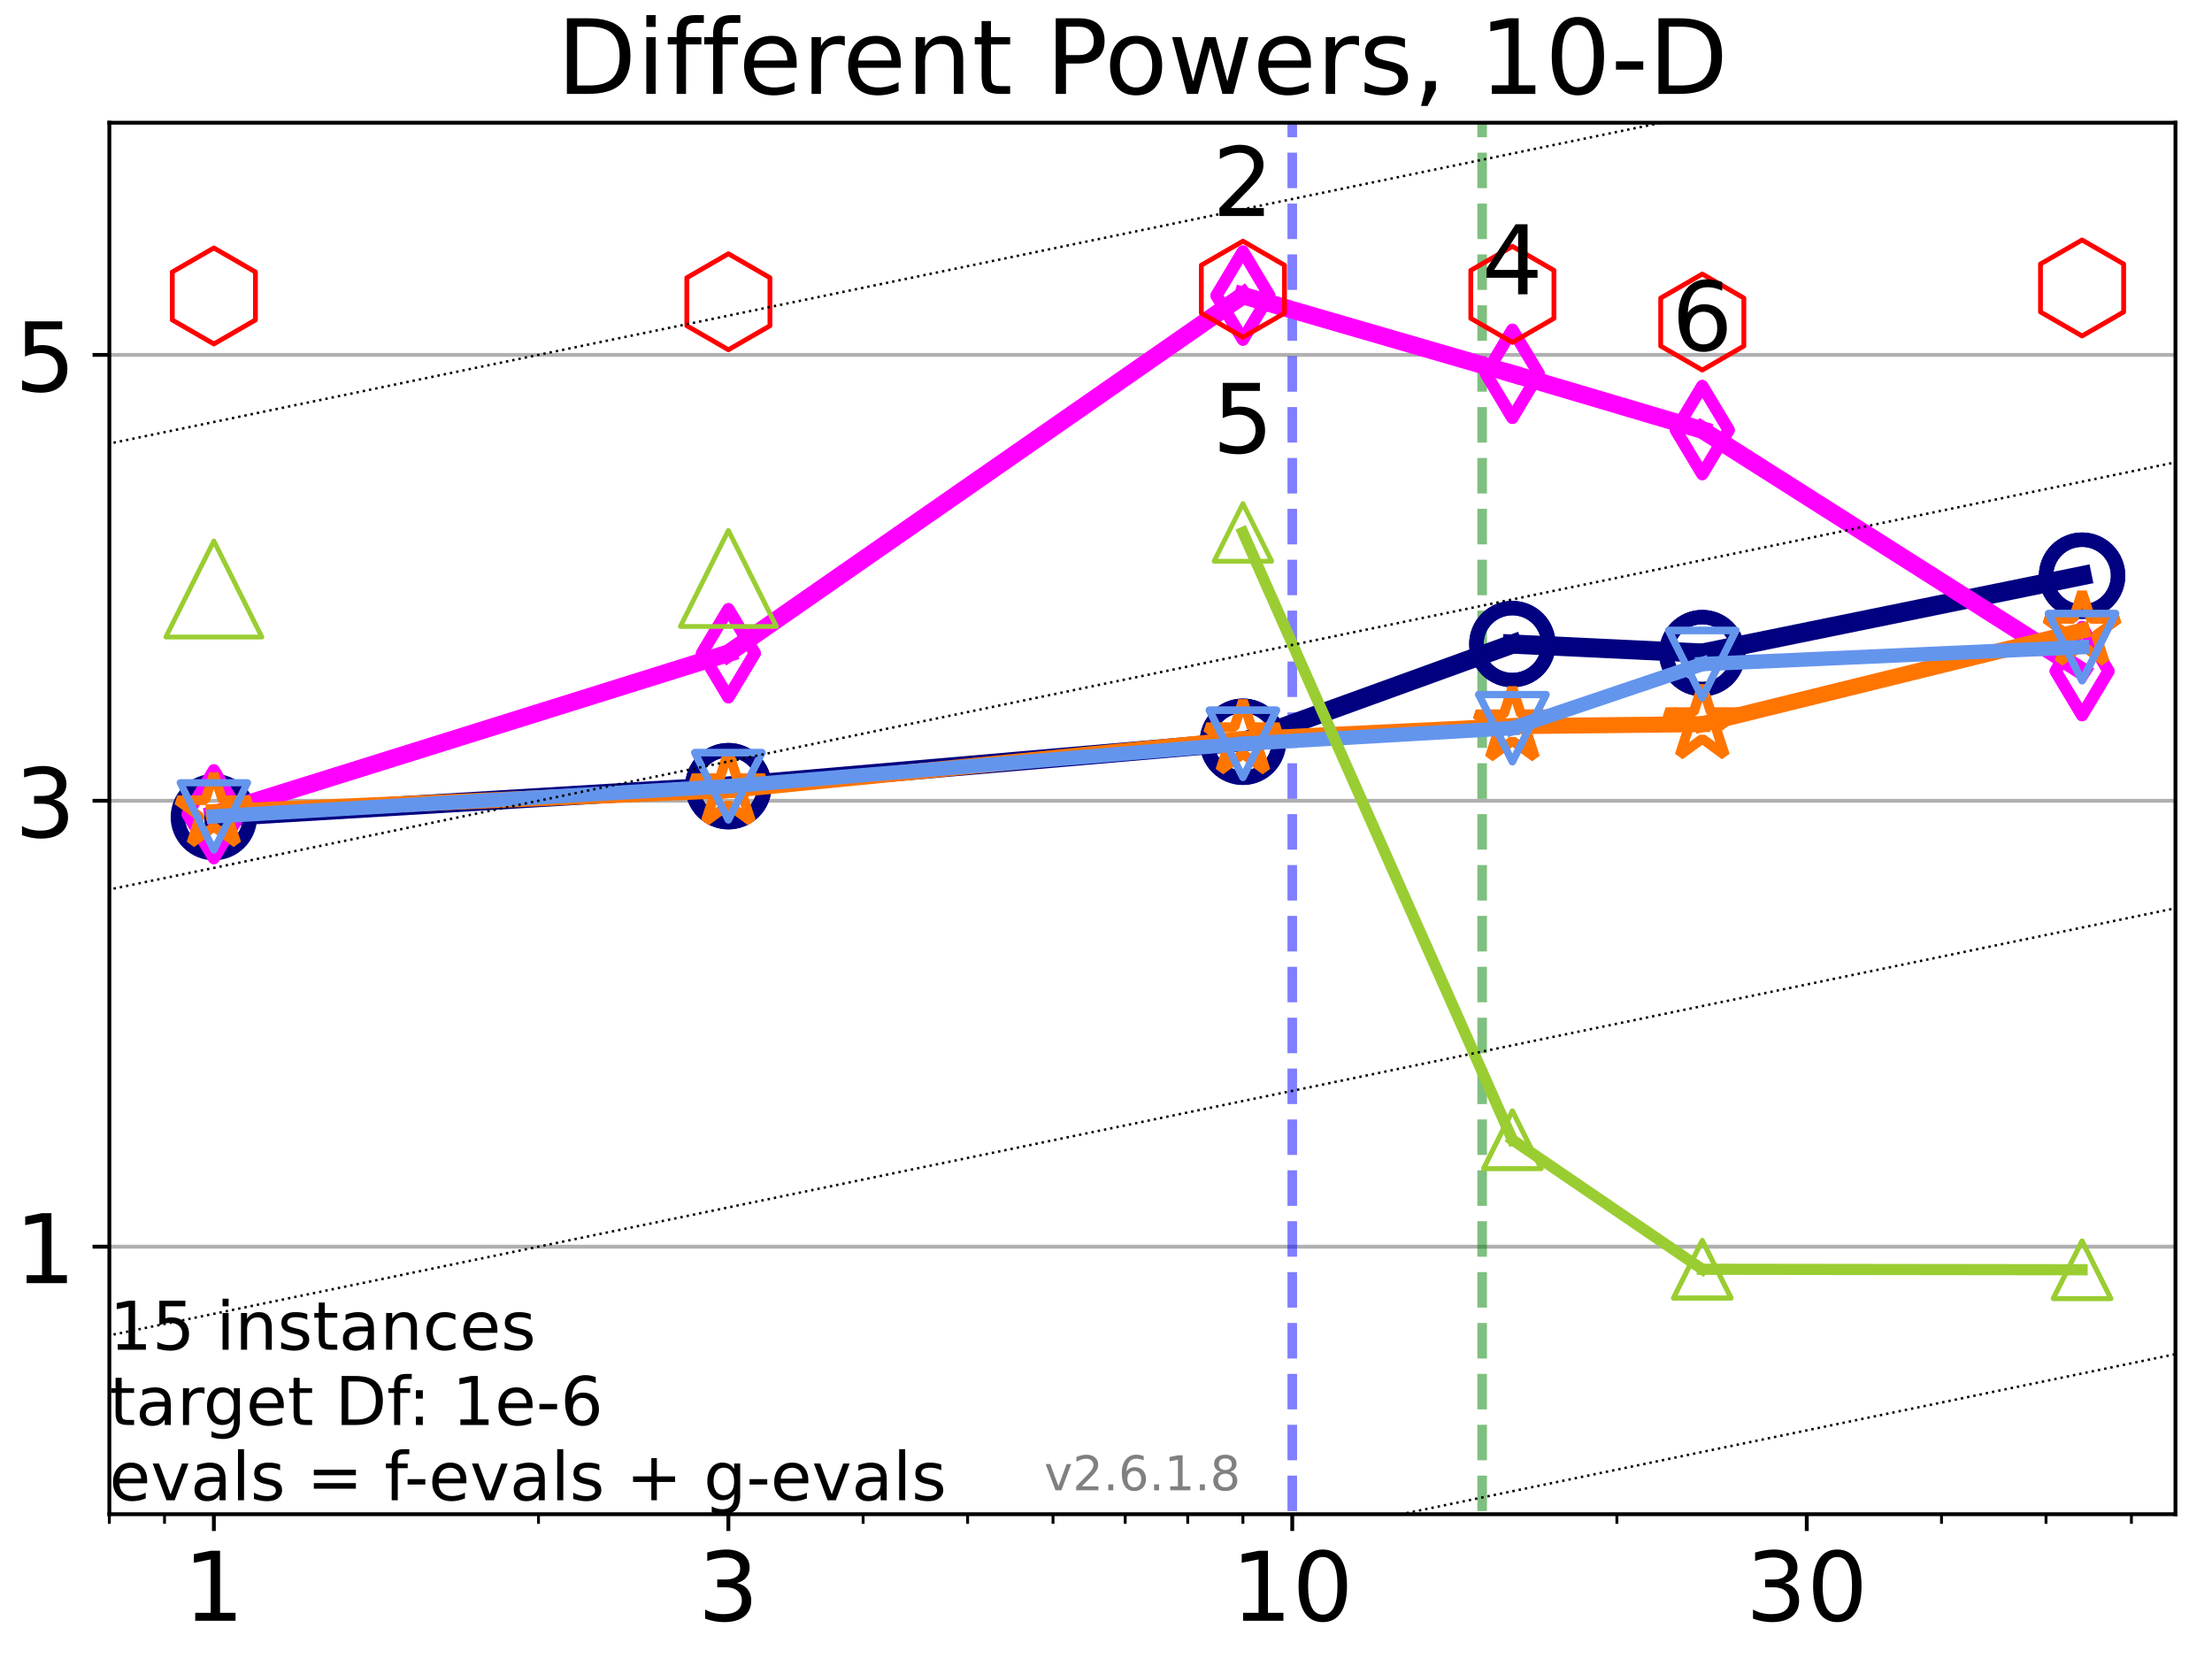 <?xml version="1.0" encoding="utf-8" standalone="no"?>
<!DOCTYPE svg PUBLIC "-//W3C//DTD SVG 1.1//EN"
  "http://www.w3.org/Graphics/SVG/1.1/DTD/svg11.dtd">
<!-- Created with matplotlib (https://matplotlib.org/) -->
<svg height="345.6pt" version="1.1" viewBox="0 0 460.8 345.6" width="460.8pt" xmlns="http://www.w3.org/2000/svg" xmlns:xlink="http://www.w3.org/1999/xlink">
 <defs>
  <style type="text/css">*{stroke-linecap:butt;stroke-linejoin:round;}</style>
 </defs>
 <g id="figure_1">
  <g id="patch_1">
   <path d="M 0 345.6 
L 460.8 345.6 
L 460.8 0 
L 0 0 
z
" style="fill:#ffffff;"/>
  </g>
  <g id="axes_1">
   <g id="patch_2">
    <path d="M 22.78 315.44 
L 453.192 315.44 
L 453.192 25.56 
L 22.78 25.56 
z
" style="fill:#ffffff;"/>
   </g>
   <g id="matplotlib.axis_1">
    <g id="xtick_1">
     <g id="line2d_1">
      <defs>
       <path d="M 0 0 
L 0 3.5 
" id="m1a4ec78a67" style="stroke:#000000;stroke-width:0.8;"/>
      </defs>
      <g>
       <use style="stroke:#000000;stroke-width:0.8;" x="44.551" xlink:href="#m1a4ec78a67" y="315.44"/>
      </g>
     </g>
     <g id="text_1">
      <!-- 1 -->
      <g transform="translate(38.188 337.637)scale(0.2 -0.2)">
       <defs>
        <path d="M 12.406 8.297 
L 28.516 8.297 
L 28.516 63.922 
L 10.984 60.406 
L 10.984 69.391 
L 28.422 72.906 
L 38.281 72.906 
L 38.281 8.297 
L 54.391 8.297 
L 54.391 0 
L 12.406 0 
z
" id="DejaVuSans-49"/>
       </defs>
       <use xlink:href="#DejaVuSans-49"/>
      </g>
     </g>
    </g>
    <g id="xtick_2">
     <g id="line2d_2">
      <g>
       <use style="stroke:#000000;stroke-width:0.8;" x="151.736" xlink:href="#m1a4ec78a67" y="315.44"/>
      </g>
     </g>
     <g id="text_2">
      <!-- 3 -->
      <g transform="translate(145.374 337.637)scale(0.2 -0.2)">
       <defs>
        <path d="M 40.578 39.312 
Q 47.656 37.797 51.625 33 
Q 55.609 28.219 55.609 21.188 
Q 55.609 10.406 48.188 4.484 
Q 40.766 -1.422 27.094 -1.422 
Q 22.516 -1.422 17.656 -0.516 
Q 12.797 0.391 7.625 2.203 
L 7.625 11.719 
Q 11.719 9.328 16.594 8.109 
Q 21.484 6.891 26.812 6.891 
Q 36.078 6.891 40.938 10.547 
Q 45.797 14.203 45.797 21.188 
Q 45.797 27.641 41.281 31.266 
Q 36.766 34.906 28.719 34.906 
L 20.219 34.906 
L 20.219 43.016 
L 29.109 43.016 
Q 36.375 43.016 40.234 45.922 
Q 44.094 48.828 44.094 54.297 
Q 44.094 59.906 40.109 62.906 
Q 36.141 65.922 28.719 65.922 
Q 24.656 65.922 20.016 65.031 
Q 15.375 64.156 9.812 62.312 
L 9.812 71.094 
Q 15.438 72.656 20.344 73.438 
Q 25.25 74.219 29.594 74.219 
Q 40.828 74.219 47.359 69.109 
Q 53.906 64.016 53.906 55.328 
Q 53.906 49.266 50.438 45.094 
Q 46.969 40.922 40.578 39.312 
z
" id="DejaVuSans-51"/>
       </defs>
       <use xlink:href="#DejaVuSans-51"/>
      </g>
     </g>
    </g>
    <g id="xtick_3">
     <g id="line2d_3">
      <g>
       <use style="stroke:#000000;stroke-width:0.8;" x="269.201" xlink:href="#m1a4ec78a67" y="315.44"/>
      </g>
     </g>
     <g id="text_3">
      <!-- 10 -->
      <g transform="translate(256.476 337.637)scale(0.2 -0.2)">
       <defs>
        <path d="M 31.781 66.406 
Q 24.172 66.406 20.328 58.906 
Q 16.5 51.422 16.5 36.375 
Q 16.5 21.391 20.328 13.891 
Q 24.172 6.391 31.781 6.391 
Q 39.453 6.391 43.281 13.891 
Q 47.125 21.391 47.125 36.375 
Q 47.125 51.422 43.281 58.906 
Q 39.453 66.406 31.781 66.406 
z
M 31.781 74.219 
Q 44.047 74.219 50.516 64.516 
Q 56.984 54.828 56.984 36.375 
Q 56.984 17.969 50.516 8.266 
Q 44.047 -1.422 31.781 -1.422 
Q 19.531 -1.422 13.062 8.266 
Q 6.594 17.969 6.594 36.375 
Q 6.594 54.828 13.062 64.516 
Q 19.531 74.219 31.781 74.219 
z
" id="DejaVuSans-48"/>
       </defs>
       <use xlink:href="#DejaVuSans-49"/>
       <use x="63.623" xlink:href="#DejaVuSans-48"/>
      </g>
     </g>
    </g>
    <g id="xtick_4">
     <g id="line2d_4">
      <g>
       <use style="stroke:#000000;stroke-width:0.8;" x="376.386" xlink:href="#m1a4ec78a67" y="315.44"/>
      </g>
     </g>
     <g id="text_4">
      <!-- 30 -->
      <g transform="translate(363.661 337.637)scale(0.2 -0.2)">
       <use xlink:href="#DejaVuSans-51"/>
       <use x="63.623" xlink:href="#DejaVuSans-48"/>
      </g>
     </g>
    </g>
    <g id="xtick_5">
     <g id="line2d_5">
      <defs>
       <path d="M 0 0 
L 0 2 
" id="m040df767f9" style="stroke:#000000;stroke-width:0.6;"/>
      </defs>
      <g>
       <use style="stroke:#000000;stroke-width:0.6;" x="22.78" xlink:href="#m040df767f9" y="315.44"/>
      </g>
     </g>
    </g>
    <g id="xtick_6">
     <g id="line2d_6">
      <g>
       <use style="stroke:#000000;stroke-width:0.6;" x="34.271" xlink:href="#m040df767f9" y="315.44"/>
      </g>
     </g>
    </g>
    <g id="xtick_7">
     <g id="line2d_7">
      <g>
       <use style="stroke:#000000;stroke-width:0.6;" x="112.177" xlink:href="#m040df767f9" y="315.44"/>
      </g>
     </g>
    </g>
    <g id="xtick_8">
     <g id="line2d_8">
      <g>
       <use style="stroke:#000000;stroke-width:0.6;" x="179.804" xlink:href="#m040df767f9" y="315.44"/>
      </g>
     </g>
    </g>
    <g id="xtick_9">
     <g id="line2d_9">
      <g>
       <use style="stroke:#000000;stroke-width:0.6;" x="201.574" xlink:href="#m040df767f9" y="315.44"/>
      </g>
     </g>
    </g>
    <g id="xtick_10">
     <g id="line2d_10">
      <g>
       <use style="stroke:#000000;stroke-width:0.6;" x="219.362" xlink:href="#m040df767f9" y="315.44"/>
      </g>
     </g>
    </g>
    <g id="xtick_11">
     <g id="line2d_11">
      <g>
       <use style="stroke:#000000;stroke-width:0.6;" x="234.402" xlink:href="#m040df767f9" y="315.44"/>
      </g>
     </g>
    </g>
    <g id="xtick_12">
     <g id="line2d_12">
      <g>
       <use style="stroke:#000000;stroke-width:0.6;" x="247.43" xlink:href="#m040df767f9" y="315.44"/>
      </g>
     </g>
    </g>
    <g id="xtick_13">
     <g id="line2d_13">
      <g>
       <use style="stroke:#000000;stroke-width:0.6;" x="258.921" xlink:href="#m040df767f9" y="315.44"/>
      </g>
     </g>
    </g>
    <g id="xtick_14">
     <g id="line2d_14">
      <g>
       <use style="stroke:#000000;stroke-width:0.6;" x="336.827" xlink:href="#m040df767f9" y="315.44"/>
      </g>
     </g>
    </g>
    <g id="xtick_15">
     <g id="line2d_15">
      <g>
       <use style="stroke:#000000;stroke-width:0.6;" x="404.453" xlink:href="#m040df767f9" y="315.44"/>
      </g>
     </g>
    </g>
    <g id="xtick_16">
     <g id="line2d_16">
      <g>
       <use style="stroke:#000000;stroke-width:0.6;" x="426.224" xlink:href="#m040df767f9" y="315.44"/>
      </g>
     </g>
    </g>
    <g id="xtick_17">
     <g id="line2d_17">
      <g>
       <use style="stroke:#000000;stroke-width:0.6;" x="444.012" xlink:href="#m040df767f9" y="315.44"/>
      </g>
     </g>
    </g>
   </g>
   <g id="matplotlib.axis_2">
    <g id="ytick_1">
     <g id="line2d_18">
      <path clip-path="url(#p649b4c3122)" d="M 22.78 259.706 
L 453.192 259.706 
" style="fill:none;stroke:#b0b0b0;stroke-linecap:square;stroke-width:0.8;"/>
     </g>
     <g id="line2d_19">
      <defs>
       <path d="M 0 0 
L -3.5 0 
" id="m307587afe2" style="stroke:#000000;stroke-width:0.8;"/>
      </defs>
      <g>
       <use style="stroke:#000000;stroke-width:0.8;" x="22.78" xlink:href="#m307587afe2" y="259.706"/>
      </g>
     </g>
     <g id="text_5">
      <!-- 1 -->
      <g transform="translate(3.055 267.305)scale(0.2 -0.2)">
       <use xlink:href="#DejaVuSans-49"/>
      </g>
     </g>
    </g>
    <g id="ytick_2">
     <g id="line2d_20">
      <path clip-path="url(#p649b4c3122)" d="M 22.78 166.817 
L 453.192 166.817 
" style="fill:none;stroke:#b0b0b0;stroke-linecap:square;stroke-width:0.8;"/>
     </g>
     <g id="line2d_21">
      <g>
       <use style="stroke:#000000;stroke-width:0.8;" x="22.78" xlink:href="#m307587afe2" y="166.817"/>
      </g>
     </g>
     <g id="text_6">
      <!-- 3 -->
      <g transform="translate(3.055 174.415)scale(0.2 -0.2)">
       <use xlink:href="#DejaVuSans-51"/>
      </g>
     </g>
    </g>
    <g id="ytick_3">
     <g id="line2d_22">
      <path clip-path="url(#p649b4c3122)" d="M 22.78 73.927 
L 453.192 73.927 
" style="fill:none;stroke:#b0b0b0;stroke-linecap:square;stroke-width:0.8;"/>
     </g>
     <g id="line2d_23">
      <g>
       <use style="stroke:#000000;stroke-width:0.8;" x="22.78" xlink:href="#m307587afe2" y="73.927"/>
      </g>
     </g>
     <g id="text_7">
      <!-- 5 -->
      <g transform="translate(3.055 81.526)scale(0.2 -0.2)">
       <defs>
        <path d="M 10.797 72.906 
L 49.516 72.906 
L 49.516 64.594 
L 19.828 64.594 
L 19.828 46.734 
Q 21.969 47.469 24.109 47.828 
Q 26.266 48.188 28.422 48.188 
Q 40.625 48.188 47.75 41.5 
Q 54.891 34.812 54.891 23.391 
Q 54.891 11.625 47.562 5.094 
Q 40.234 -1.422 26.906 -1.422 
Q 22.312 -1.422 17.547 -0.641 
Q 12.797 0.141 7.719 1.703 
L 7.719 11.625 
Q 12.109 9.234 16.797 8.062 
Q 21.484 6.891 26.703 6.891 
Q 35.156 6.891 40.078 11.328 
Q 45.016 15.766 45.016 23.391 
Q 45.016 31 40.078 35.438 
Q 35.156 39.891 26.703 39.891 
Q 22.75 39.891 18.812 39.016 
Q 14.891 38.141 10.797 36.281 
z
" id="DejaVuSans-53"/>
       </defs>
       <use xlink:href="#DejaVuSans-53"/>
      </g>
     </g>
    </g>
   </g>
   <g id="LineCollection_1">
    <path clip-path="url(#p649b4c3122)" d="M 269.201 346.6 
L 269.201 25.56 
" style="fill:none;stroke:#0000ff;stroke-dasharray:7.4,3.2;stroke-dashoffset:0;stroke-opacity:0.5;stroke-width:2;"/>
   </g>
   <g id="LineCollection_2">
    <path clip-path="url(#p649b4c3122)" d="M 308.76 346.6 
L 308.76 25.56 
" style="fill:none;stroke:#008000;stroke-dasharray:7.4,3.2;stroke-dashoffset:0;stroke-opacity:0.5;stroke-width:2;"/>
   </g>
   <g id="line2d_24">
    <path clip-path="url(#p649b4c3122)" d="M 44.551 170.216 
L 151.736 163.774 
" style="fill:none;stroke:#000080;stroke-linecap:square;stroke-width:4;"/>
    <defs>
     <path d="M 0 7.5 
C 1.989 7.5 3.897 6.71 5.303 5.303 
C 6.71 3.897 7.5 1.989 7.5 0 
C 7.5 -1.989 6.71 -3.897 5.303 -5.303 
C 3.897 -6.71 1.989 -7.5 0 -7.5 
C -1.989 -7.5 -3.897 -6.71 -5.303 -5.303 
C -6.71 -3.897 -7.5 -1.989 -7.5 0 
C -7.5 1.989 -6.71 3.897 -5.303 5.303 
C -3.897 6.71 -1.989 7.5 0 7.5 
z
" id="me4011347bb" style="stroke:#000080;stroke-width:3;"/>
    </defs>
    <g clip-path="url(#p649b4c3122)">
     <use style="fill-opacity:0;stroke:#000080;stroke-width:3;" x="44.551" xlink:href="#me4011347bb" y="170.216"/>
     <use style="fill-opacity:0;stroke:#000080;stroke-width:3;" x="151.736" xlink:href="#me4011347bb" y="163.774"/>
    </g>
   </g>
   <g id="line2d_25">
    <path clip-path="url(#p649b4c3122)" d="M 151.736 163.774 
L 258.921 154.518 
" style="fill:none;stroke:#000080;stroke-linecap:square;stroke-width:4;"/>
    <g clip-path="url(#p649b4c3122)">
     <use style="fill-opacity:0;stroke:#000080;stroke-width:3;" x="151.736" xlink:href="#me4011347bb" y="163.774"/>
     <use style="fill-opacity:0;stroke:#000080;stroke-width:3;" x="258.921" xlink:href="#me4011347bb" y="154.518"/>
    </g>
   </g>
   <g id="line2d_26">
    <path clip-path="url(#p649b4c3122)" d="M 258.921 154.518 
L 315.056 134.175 
" style="fill:none;stroke:#000080;stroke-linecap:square;stroke-width:4;"/>
    <g clip-path="url(#p649b4c3122)">
     <use style="fill-opacity:0;stroke:#000080;stroke-width:3;" x="258.921" xlink:href="#me4011347bb" y="154.518"/>
     <use style="fill-opacity:0;stroke:#000080;stroke-width:3;" x="315.056" xlink:href="#me4011347bb" y="134.175"/>
    </g>
   </g>
   <g id="line2d_27">
    <path clip-path="url(#p649b4c3122)" d="M 315.056 134.175 
L 354.615 136.056 
" style="fill:none;stroke:#000080;stroke-linecap:square;stroke-width:4;"/>
    <g clip-path="url(#p649b4c3122)">
     <use style="fill-opacity:0;stroke:#000080;stroke-width:3;" x="315.056" xlink:href="#me4011347bb" y="134.175"/>
     <use style="fill-opacity:0;stroke:#000080;stroke-width:3;" x="354.615" xlink:href="#me4011347bb" y="136.056"/>
    </g>
   </g>
   <g id="line2d_28">
    <path clip-path="url(#p649b4c3122)" d="M 354.615 136.056 
L 433.733 119.927 
" style="fill:none;stroke:#000080;stroke-linecap:square;stroke-width:4;"/>
    <g clip-path="url(#p649b4c3122)">
     <use style="fill-opacity:0;stroke:#000080;stroke-width:3;" x="354.615" xlink:href="#me4011347bb" y="136.056"/>
     <use style="fill-opacity:0;stroke:#000080;stroke-width:3;" x="433.733" xlink:href="#me4011347bb" y="119.927"/>
    </g>
   </g>
   <g id="line2d_29">
    <path clip-path="url(#p649b4c3122)" d="M 433.733 119.927 
" style="fill:none;stroke:#000080;stroke-linecap:square;stroke-width:4;"/>
    <g clip-path="url(#p649b4c3122)">
     <use style="fill-opacity:0;stroke:#000080;stroke-width:3;" x="433.733" xlink:href="#me4011347bb" y="119.927"/>
    </g>
   </g>
   <g id="line2d_30"/>
   <g id="line2d_31">
    <path clip-path="url(#p649b4c3122)" d="M 44.551 169.619 
L 151.736 136.08 
" style="fill:none;stroke:#ff00ff;stroke-linecap:square;stroke-width:3.667;"/>
    <defs>
     <path d="M -0 9.192 
L 5.515 0 
L 0 -9.192 
L -5.515 -0 
z
" id="m9685be5106" style="stroke:#ff00ff;stroke-linejoin:miter;stroke-width:2.5;"/>
    </defs>
    <g clip-path="url(#p649b4c3122)">
     <use style="fill-opacity:0;stroke:#ff00ff;stroke-linejoin:miter;stroke-width:2.5;" x="44.551" xlink:href="#m9685be5106" y="169.619"/>
     <use style="fill-opacity:0;stroke:#ff00ff;stroke-linejoin:miter;stroke-width:2.5;" x="151.736" xlink:href="#m9685be5106" y="136.08"/>
    </g>
   </g>
   <g id="line2d_32">
    <path clip-path="url(#p649b4c3122)" d="M 151.736 136.08 
L 258.921 61.572 
" style="fill:none;stroke:#ff00ff;stroke-linecap:square;stroke-width:3.667;"/>
    <g clip-path="url(#p649b4c3122)">
     <use style="fill-opacity:0;stroke:#ff00ff;stroke-linejoin:miter;stroke-width:2.5;" x="151.736" xlink:href="#m9685be5106" y="136.08"/>
     <use style="fill-opacity:0;stroke:#ff00ff;stroke-linejoin:miter;stroke-width:2.5;" x="258.921" xlink:href="#m9685be5106" y="61.572"/>
    </g>
   </g>
   <g id="line2d_33">
    <path clip-path="url(#p649b4c3122)" d="M 258.921 61.572 
L 315.056 77.87 
" style="fill:none;stroke:#ff00ff;stroke-linecap:square;stroke-width:3.667;"/>
    <g clip-path="url(#p649b4c3122)">
     <use style="fill-opacity:0;stroke:#ff00ff;stroke-linejoin:miter;stroke-width:2.5;" x="258.921" xlink:href="#m9685be5106" y="61.572"/>
     <use style="fill-opacity:0;stroke:#ff00ff;stroke-linejoin:miter;stroke-width:2.5;" x="315.056" xlink:href="#m9685be5106" y="77.87"/>
    </g>
   </g>
   <g id="line2d_34">
    <path clip-path="url(#p649b4c3122)" d="M 315.056 77.87 
L 354.615 89.588 
" style="fill:none;stroke:#ff00ff;stroke-linecap:square;stroke-width:3.667;"/>
    <g clip-path="url(#p649b4c3122)">
     <use style="fill-opacity:0;stroke:#ff00ff;stroke-linejoin:miter;stroke-width:2.5;" x="315.056" xlink:href="#m9685be5106" y="77.87"/>
     <use style="fill-opacity:0;stroke:#ff00ff;stroke-linejoin:miter;stroke-width:2.5;" x="354.615" xlink:href="#m9685be5106" y="89.588"/>
    </g>
   </g>
   <g id="line2d_35">
    <path clip-path="url(#p649b4c3122)" d="M 354.615 89.588 
L 433.733 139.809 
" style="fill:none;stroke:#ff00ff;stroke-linecap:square;stroke-width:3.667;"/>
    <g clip-path="url(#p649b4c3122)">
     <use style="fill-opacity:0;stroke:#ff00ff;stroke-linejoin:miter;stroke-width:2.5;" x="354.615" xlink:href="#m9685be5106" y="89.588"/>
     <use style="fill-opacity:0;stroke:#ff00ff;stroke-linejoin:miter;stroke-width:2.5;" x="433.733" xlink:href="#m9685be5106" y="139.809"/>
    </g>
   </g>
   <g id="line2d_36">
    <path clip-path="url(#p649b4c3122)" d="M 433.733 139.809 
" style="fill:none;stroke:#ff00ff;stroke-linecap:square;stroke-width:3.667;"/>
    <g clip-path="url(#p649b4c3122)">
     <use style="fill-opacity:0;stroke:#ff00ff;stroke-linejoin:miter;stroke-width:2.5;" x="433.733" xlink:href="#m9685be5106" y="139.809"/>
    </g>
   </g>
   <g id="line2d_37"/>
   <g id="line2d_38">
    <path clip-path="url(#p649b4c3122)" d="M 44.551 169.176 
L 151.736 164.598 
" style="fill:none;stroke:#ff7500;stroke-linecap:square;stroke-width:3.333;"/>
    <defs>
     <path d="M 0 -8 
L -1.796 -2.472 
L -7.608 -2.472 
L -2.906 0.944 
L -4.702 6.472 
L -0 3.056 
L 4.702 6.472 
L 2.906 0.944 
L 7.608 -2.472 
L 1.796 -2.472 
z
" id="m34c6fb8951" style="stroke:#ff7500;stroke-linejoin:bevel;stroke-width:2;"/>
    </defs>
    <g clip-path="url(#p649b4c3122)">
     <use style="fill-opacity:0;stroke:#ff7500;stroke-linejoin:bevel;stroke-width:2;" x="44.551" xlink:href="#m34c6fb8951" y="169.176"/>
     <use style="fill-opacity:0;stroke:#ff7500;stroke-linejoin:bevel;stroke-width:2;" x="151.736" xlink:href="#m34c6fb8951" y="164.598"/>
    </g>
   </g>
   <g id="line2d_39">
    <path clip-path="url(#p649b4c3122)" d="M 151.736 164.598 
L 258.921 153.99 
" style="fill:none;stroke:#ff7500;stroke-linecap:square;stroke-width:3.333;"/>
    <g clip-path="url(#p649b4c3122)">
     <use style="fill-opacity:0;stroke:#ff7500;stroke-linejoin:bevel;stroke-width:2;" x="151.736" xlink:href="#m34c6fb8951" y="164.598"/>
     <use style="fill-opacity:0;stroke:#ff7500;stroke-linejoin:bevel;stroke-width:2;" x="258.921" xlink:href="#m34c6fb8951" y="153.99"/>
    </g>
   </g>
   <g id="line2d_40">
    <path clip-path="url(#p649b4c3122)" d="M 258.921 153.99 
L 315.056 151.277 
" style="fill:none;stroke:#ff7500;stroke-linecap:square;stroke-width:3.333;"/>
    <g clip-path="url(#p649b4c3122)">
     <use style="fill-opacity:0;stroke:#ff7500;stroke-linejoin:bevel;stroke-width:2;" x="258.921" xlink:href="#m34c6fb8951" y="153.99"/>
     <use style="fill-opacity:0;stroke:#ff7500;stroke-linejoin:bevel;stroke-width:2;" x="315.056" xlink:href="#m34c6fb8951" y="151.277"/>
    </g>
   </g>
   <g id="line2d_41">
    <path clip-path="url(#p649b4c3122)" d="M 315.056 151.277 
L 354.615 150.853 
" style="fill:none;stroke:#ff7500;stroke-linecap:square;stroke-width:3.333;"/>
    <g clip-path="url(#p649b4c3122)">
     <use style="fill-opacity:0;stroke:#ff7500;stroke-linejoin:bevel;stroke-width:2;" x="315.056" xlink:href="#m34c6fb8951" y="151.277"/>
     <use style="fill-opacity:0;stroke:#ff7500;stroke-linejoin:bevel;stroke-width:2;" x="354.615" xlink:href="#m34c6fb8951" y="150.853"/>
    </g>
   </g>
   <g id="line2d_42">
    <path clip-path="url(#p649b4c3122)" d="M 354.615 150.853 
L 433.733 131.363 
" style="fill:none;stroke:#ff7500;stroke-linecap:square;stroke-width:3.333;"/>
    <g clip-path="url(#p649b4c3122)">
     <use style="fill-opacity:0;stroke:#ff7500;stroke-linejoin:bevel;stroke-width:2;" x="354.615" xlink:href="#m34c6fb8951" y="150.853"/>
     <use style="fill-opacity:0;stroke:#ff7500;stroke-linejoin:bevel;stroke-width:2;" x="433.733" xlink:href="#m34c6fb8951" y="131.363"/>
    </g>
   </g>
   <g id="line2d_43">
    <path clip-path="url(#p649b4c3122)" d="M 433.733 131.363 
" style="fill:none;stroke:#ff7500;stroke-linecap:square;stroke-width:3.333;"/>
    <g clip-path="url(#p649b4c3122)">
     <use style="fill-opacity:0;stroke:#ff7500;stroke-linejoin:bevel;stroke-width:2;" x="433.733" xlink:href="#m34c6fb8951" y="131.363"/>
    </g>
   </g>
   <g id="line2d_44"/>
   <g id="line2d_45">
    <path clip-path="url(#p649b4c3122)" d="M 44.551 170.065 
L 151.736 163.789 
" style="fill:none;stroke:#6495ed;stroke-linecap:square;stroke-width:3;"/>
    <defs>
     <path d="M -0 7 
L 7 -7 
L -7 -7 
z
" id="m476bc09c97" style="stroke:#6495ed;stroke-linejoin:miter;stroke-width:1.5;"/>
    </defs>
    <g clip-path="url(#p649b4c3122)">
     <use style="fill-opacity:0;stroke:#6495ed;stroke-linejoin:miter;stroke-width:1.5;" x="44.551" xlink:href="#m476bc09c97" y="170.065"/>
     <use style="fill-opacity:0;stroke:#6495ed;stroke-linejoin:miter;stroke-width:1.5;" x="151.736" xlink:href="#m476bc09c97" y="163.789"/>
    </g>
   </g>
   <g id="line2d_46">
    <path clip-path="url(#p649b4c3122)" d="M 151.736 163.789 
L 258.921 154.941 
" style="fill:none;stroke:#6495ed;stroke-linecap:square;stroke-width:3;"/>
    <g clip-path="url(#p649b4c3122)">
     <use style="fill-opacity:0;stroke:#6495ed;stroke-linejoin:miter;stroke-width:1.5;" x="151.736" xlink:href="#m476bc09c97" y="163.789"/>
     <use style="fill-opacity:0;stroke:#6495ed;stroke-linejoin:miter;stroke-width:1.5;" x="258.921" xlink:href="#m476bc09c97" y="154.941"/>
    </g>
   </g>
   <g id="line2d_47">
    <path clip-path="url(#p649b4c3122)" d="M 258.921 154.941 
L 315.056 151.686 
" style="fill:none;stroke:#6495ed;stroke-linecap:square;stroke-width:3;"/>
    <g clip-path="url(#p649b4c3122)">
     <use style="fill-opacity:0;stroke:#6495ed;stroke-linejoin:miter;stroke-width:1.5;" x="258.921" xlink:href="#m476bc09c97" y="154.941"/>
     <use style="fill-opacity:0;stroke:#6495ed;stroke-linejoin:miter;stroke-width:1.5;" x="315.056" xlink:href="#m476bc09c97" y="151.686"/>
    </g>
   </g>
   <g id="line2d_48">
    <path clip-path="url(#p649b4c3122)" d="M 315.056 151.686 
L 354.615 138.34 
" style="fill:none;stroke:#6495ed;stroke-linecap:square;stroke-width:3;"/>
    <g clip-path="url(#p649b4c3122)">
     <use style="fill-opacity:0;stroke:#6495ed;stroke-linejoin:miter;stroke-width:1.5;" x="315.056" xlink:href="#m476bc09c97" y="151.686"/>
     <use style="fill-opacity:0;stroke:#6495ed;stroke-linejoin:miter;stroke-width:1.5;" x="354.615" xlink:href="#m476bc09c97" y="138.34"/>
    </g>
   </g>
   <g id="line2d_49">
    <path clip-path="url(#p649b4c3122)" d="M 354.615 138.34 
L 433.733 134.812 
" style="fill:none;stroke:#6495ed;stroke-linecap:square;stroke-width:3;"/>
    <g clip-path="url(#p649b4c3122)">
     <use style="fill-opacity:0;stroke:#6495ed;stroke-linejoin:miter;stroke-width:1.5;" x="354.615" xlink:href="#m476bc09c97" y="138.34"/>
     <use style="fill-opacity:0;stroke:#6495ed;stroke-linejoin:miter;stroke-width:1.5;" x="433.733" xlink:href="#m476bc09c97" y="134.812"/>
    </g>
   </g>
   <g id="line2d_50">
    <path clip-path="url(#p649b4c3122)" d="M 433.733 134.812 
" style="fill:none;stroke:#6495ed;stroke-linecap:square;stroke-width:3;"/>
    <g clip-path="url(#p649b4c3122)">
     <use style="fill-opacity:0;stroke:#6495ed;stroke-linejoin:miter;stroke-width:1.5;" x="433.733" xlink:href="#m476bc09c97" y="134.812"/>
    </g>
   </g>
   <g id="line2d_51"/>
   <g id="line2d_52">
    <defs>
     <path d="M 0 -10 
L -8.66 -5 
L -8.66 5 
L -0 10 
L 8.66 5 
L 8.66 -5 
z
" id="m6a2965337b" style="stroke:#ff0000;stroke-linejoin:miter;"/>
    </defs>
    <g clip-path="url(#p649b4c3122)">
     <use style="fill-opacity:0;stroke:#ff0000;stroke-linejoin:miter;" x="44.551" xlink:href="#m6a2965337b" y="61.655"/>
     <use style="fill-opacity:0;stroke:#ff0000;stroke-linejoin:miter;" x="151.736" xlink:href="#m6a2965337b" y="62.861"/>
     <use style="fill-opacity:0;stroke:#ff0000;stroke-linejoin:miter;" x="258.921" xlink:href="#m6a2965337b" y="60.24"/>
     <use style="fill-opacity:0;stroke:#ff0000;stroke-linejoin:miter;" x="315.056" xlink:href="#m6a2965337b" y="61.323"/>
     <use style="fill-opacity:0;stroke:#ff0000;stroke-linejoin:miter;" x="354.615" xlink:href="#m6a2965337b" y="67.09"/>
     <use style="fill-opacity:0;stroke:#ff0000;stroke-linejoin:miter;" x="433.733" xlink:href="#m6a2965337b" y="59.991"/>
    </g>
   </g>
   <g id="line2d_53"/>
   <g id="line2d_54">
    <path clip-path="url(#p649b4c3122)" d="M 258.921 110.915 
L 315.056 237.43 
" style="fill:none;stroke:#9acd32;stroke-linecap:square;stroke-width:2.333;"/>
    <defs>
     <path d="M 0 -6 
L -6 6 
L 6 6 
z
" id="mf9a5e1d086" style="stroke:#9acd32;stroke-linejoin:miter;"/>
    </defs>
    <g clip-path="url(#p649b4c3122)">
     <use style="fill-opacity:0;stroke:#9acd32;stroke-linejoin:miter;" x="258.921" xlink:href="#mf9a5e1d086" y="110.915"/>
     <use style="fill-opacity:0;stroke:#9acd32;stroke-linejoin:miter;" x="315.056" xlink:href="#mf9a5e1d086" y="237.43"/>
    </g>
   </g>
   <g id="line2d_55">
    <path clip-path="url(#p649b4c3122)" d="M 315.056 237.43 
L 354.615 264.41 
" style="fill:none;stroke:#9acd32;stroke-linecap:square;stroke-width:2.333;"/>
    <g clip-path="url(#p649b4c3122)">
     <use style="fill-opacity:0;stroke:#9acd32;stroke-linejoin:miter;" x="315.056" xlink:href="#mf9a5e1d086" y="237.43"/>
     <use style="fill-opacity:0;stroke:#9acd32;stroke-linejoin:miter;" x="354.615" xlink:href="#mf9a5e1d086" y="264.41"/>
    </g>
   </g>
   <g id="line2d_56">
    <path clip-path="url(#p649b4c3122)" d="M 354.615 264.41 
L 433.733 264.512 
" style="fill:none;stroke:#9acd32;stroke-linecap:square;stroke-width:2.333;"/>
    <g clip-path="url(#p649b4c3122)">
     <use style="fill-opacity:0;stroke:#9acd32;stroke-linejoin:miter;" x="354.615" xlink:href="#mf9a5e1d086" y="264.41"/>
     <use style="fill-opacity:0;stroke:#9acd32;stroke-linejoin:miter;" x="433.733" xlink:href="#mf9a5e1d086" y="264.512"/>
    </g>
   </g>
   <g id="line2d_57">
    <path clip-path="url(#p649b4c3122)" d="M 433.733 264.512 
" style="fill:none;stroke:#9acd32;stroke-linecap:square;stroke-width:2.333;"/>
    <g clip-path="url(#p649b4c3122)">
     <use style="fill-opacity:0;stroke:#9acd32;stroke-linejoin:miter;" x="433.733" xlink:href="#mf9a5e1d086" y="264.512"/>
    </g>
   </g>
   <g id="line2d_58">
    <defs>
     <path d="M 0 -10 
L -10 10 
L 10 10 
z
" id="mcde26faceb" style="stroke:#9acd32;stroke-linejoin:miter;"/>
    </defs>
    <g clip-path="url(#p649b4c3122)">
     <use style="fill-opacity:0;stroke:#9acd32;stroke-linejoin:miter;" x="44.551" xlink:href="#mcde26faceb" y="122.703"/>
     <use style="fill-opacity:0;stroke:#9acd32;stroke-linejoin:miter;" x="151.736" xlink:href="#mcde26faceb" y="120.501"/>
    </g>
   </g>
   <g id="line2d_59"/>
   <g id="line2d_60">
    <path clip-path="url(#p649b4c3122)" d="M 141.178 346.6 
L 461.8 280.314 
" style="fill:none;stroke:#000000;stroke-dasharray:0.5,0.825;stroke-dashoffset:0;stroke-width:0.5;"/>
   </g>
   <g id="line2d_61">
    <path clip-path="url(#p649b4c3122)" d="M -1 283.105 
L 461.8 187.424 
" style="fill:none;stroke:#000000;stroke-dasharray:0.5,0.825;stroke-dashoffset:0;stroke-width:0.5;"/>
   </g>
   <g id="line2d_62">
    <path clip-path="url(#p649b4c3122)" d="M -1 190.215 
L 461.8 94.535 
" style="fill:none;stroke:#000000;stroke-dasharray:0.5,0.825;stroke-dashoffset:0;stroke-width:0.5;"/>
   </g>
   <g id="line2d_63">
    <path clip-path="url(#p649b4c3122)" d="M -1 97.326 
L 461.8 1.645 
" style="fill:none;stroke:#000000;stroke-dasharray:0.5,0.825;stroke-dashoffset:0;stroke-width:0.5;"/>
   </g>
   <g id="line2d_64">
    <path clip-path="url(#p649b4c3122)" d="M -1 4.436 
L 25.295 -1 
" style="fill:none;stroke:#000000;stroke-dasharray:0.5,0.825;stroke-dashoffset:0;stroke-width:0.5;"/>
   </g>
   <g id="patch_3">
    <path d="M 22.78 315.44 
L 22.78 25.56 
" style="fill:none;stroke:#000000;stroke-linecap:square;stroke-linejoin:miter;stroke-width:0.8;"/>
   </g>
   <g id="patch_4">
    <path d="M 453.192 315.44 
L 453.192 25.56 
" style="fill:none;stroke:#000000;stroke-linecap:square;stroke-linejoin:miter;stroke-width:0.8;"/>
   </g>
   <g id="patch_5">
    <path d="M 22.78 315.44 
L 453.192 315.44 
" style="fill:none;stroke:#000000;stroke-linecap:square;stroke-linejoin:miter;stroke-width:0.8;"/>
   </g>
   <g id="patch_6">
    <path d="M 22.78 25.56 
L 453.192 25.56 
" style="fill:none;stroke:#000000;stroke-linecap:square;stroke-linejoin:miter;stroke-width:0.8;"/>
   </g>
   <g id="text_8">
    <!-- 2 -->
    <g transform="translate(252.559 45.004)scale(0.2 -0.2)">
     <defs>
      <path d="M 19.188 8.297 
L 53.609 8.297 
L 53.609 0 
L 7.328 0 
L 7.328 8.297 
Q 12.938 14.109 22.625 23.891 
Q 32.328 33.688 34.812 36.531 
Q 39.547 41.844 41.422 45.531 
Q 43.312 49.219 43.312 52.781 
Q 43.312 58.594 39.234 62.25 
Q 35.156 65.922 28.609 65.922 
Q 23.969 65.922 18.812 64.312 
Q 13.672 62.703 7.812 59.422 
L 7.812 69.391 
Q 13.766 71.781 18.938 73 
Q 24.125 74.219 28.422 74.219 
Q 39.75 74.219 46.484 68.547 
Q 53.219 62.891 53.219 53.422 
Q 53.219 48.922 51.531 44.891 
Q 49.859 40.875 45.406 35.406 
Q 44.188 33.984 37.641 27.219 
Q 31.109 20.453 19.188 8.297 
z
" id="DejaVuSans-50"/>
     </defs>
     <use xlink:href="#DejaVuSans-50"/>
    </g>
   </g>
   <g id="text_9">
    <!-- 4 -->
    <g transform="translate(308.694 61.302)scale(0.2 -0.2)">
     <defs>
      <path d="M 37.797 64.312 
L 12.891 25.391 
L 37.797 25.391 
z
M 35.203 72.906 
L 47.609 72.906 
L 47.609 25.391 
L 58.016 25.391 
L 58.016 17.188 
L 47.609 17.188 
L 47.609 0 
L 37.797 0 
L 37.797 17.188 
L 4.891 17.188 
L 4.891 26.703 
z
" id="DejaVuSans-52"/>
     </defs>
     <use xlink:href="#DejaVuSans-52"/>
    </g>
   </g>
   <g id="text_10">
    <!-- 6 -->
    <g transform="translate(348.253 73.02)scale(0.2 -0.2)">
     <defs>
      <path d="M 33.016 40.375 
Q 26.375 40.375 22.484 35.828 
Q 18.609 31.297 18.609 23.391 
Q 18.609 15.531 22.484 10.953 
Q 26.375 6.391 33.016 6.391 
Q 39.656 6.391 43.531 10.953 
Q 47.406 15.531 47.406 23.391 
Q 47.406 31.297 43.531 35.828 
Q 39.656 40.375 33.016 40.375 
z
M 52.594 71.297 
L 52.594 62.312 
Q 48.875 64.062 45.094 64.984 
Q 41.312 65.922 37.594 65.922 
Q 27.828 65.922 22.672 59.328 
Q 17.531 52.734 16.797 39.406 
Q 19.672 43.656 24.016 45.922 
Q 28.375 48.188 33.594 48.188 
Q 44.578 48.188 50.953 41.516 
Q 57.328 34.859 57.328 23.391 
Q 57.328 12.156 50.688 5.359 
Q 44.047 -1.422 33.016 -1.422 
Q 20.359 -1.422 13.672 8.266 
Q 6.984 17.969 6.984 36.375 
Q 6.984 53.656 15.188 63.938 
Q 23.391 74.219 37.203 74.219 
Q 40.922 74.219 44.703 73.484 
Q 48.484 72.75 52.594 71.297 
z
" id="DejaVuSans-54"/>
     </defs>
     <use xlink:href="#DejaVuSans-54"/>
    </g>
   </g>
   <g id="text_11">
    <!-- 5 -->
    <g transform="translate(252.559 94.347)scale(0.2 -0.2)">
     <use xlink:href="#DejaVuSans-53"/>
    </g>
   </g>
   <g id="text_12">
    <!-- 15 instances -->
    <g transform="translate(22.78 281.175)scale(0.14 -0.14)">
     <defs>
      <path id="DejaVuSans-32"/>
      <path d="M 9.422 54.688 
L 18.406 54.688 
L 18.406 0 
L 9.422 0 
z
M 9.422 75.984 
L 18.406 75.984 
L 18.406 64.594 
L 9.422 64.594 
z
" id="DejaVuSans-105"/>
      <path d="M 54.891 33.016 
L 54.891 0 
L 45.906 0 
L 45.906 32.719 
Q 45.906 40.484 42.875 44.328 
Q 39.844 48.188 33.797 48.188 
Q 26.516 48.188 22.312 43.547 
Q 18.109 38.922 18.109 30.906 
L 18.109 0 
L 9.078 0 
L 9.078 54.688 
L 18.109 54.688 
L 18.109 46.188 
Q 21.344 51.125 25.703 53.562 
Q 30.078 56 35.797 56 
Q 45.219 56 50.047 50.172 
Q 54.891 44.344 54.891 33.016 
z
" id="DejaVuSans-110"/>
      <path d="M 44.281 53.078 
L 44.281 44.578 
Q 40.484 46.531 36.375 47.5 
Q 32.281 48.484 27.875 48.484 
Q 21.188 48.484 17.844 46.438 
Q 14.5 44.391 14.5 40.281 
Q 14.5 37.156 16.891 35.375 
Q 19.281 33.594 26.516 31.984 
L 29.594 31.297 
Q 39.156 29.25 43.188 25.516 
Q 47.219 21.781 47.219 15.094 
Q 47.219 7.469 41.188 3.016 
Q 35.156 -1.422 24.609 -1.422 
Q 20.219 -1.422 15.453 -0.562 
Q 10.688 0.297 5.422 2 
L 5.422 11.281 
Q 10.406 8.688 15.234 7.391 
Q 20.062 6.109 24.812 6.109 
Q 31.156 6.109 34.562 8.281 
Q 37.984 10.453 37.984 14.406 
Q 37.984 18.062 35.516 20.016 
Q 33.062 21.969 24.703 23.781 
L 21.578 24.516 
Q 13.234 26.266 9.516 29.906 
Q 5.812 33.547 5.812 39.891 
Q 5.812 47.609 11.281 51.797 
Q 16.75 56 26.812 56 
Q 31.781 56 36.172 55.266 
Q 40.578 54.547 44.281 53.078 
z
" id="DejaVuSans-115"/>
      <path d="M 18.312 70.219 
L 18.312 54.688 
L 36.812 54.688 
L 36.812 47.703 
L 18.312 47.703 
L 18.312 18.016 
Q 18.312 11.328 20.141 9.422 
Q 21.969 7.516 27.594 7.516 
L 36.812 7.516 
L 36.812 0 
L 27.594 0 
Q 17.188 0 13.234 3.875 
Q 9.281 7.766 9.281 18.016 
L 9.281 47.703 
L 2.688 47.703 
L 2.688 54.688 
L 9.281 54.688 
L 9.281 70.219 
z
" id="DejaVuSans-116"/>
      <path d="M 34.281 27.484 
Q 23.391 27.484 19.188 25 
Q 14.984 22.516 14.984 16.5 
Q 14.984 11.719 18.141 8.906 
Q 21.297 6.109 26.703 6.109 
Q 34.188 6.109 38.703 11.406 
Q 43.219 16.703 43.219 25.484 
L 43.219 27.484 
z
M 52.203 31.203 
L 52.203 0 
L 43.219 0 
L 43.219 8.297 
Q 40.141 3.328 35.547 0.953 
Q 30.953 -1.422 24.312 -1.422 
Q 15.922 -1.422 10.953 3.297 
Q 6 8.016 6 15.922 
Q 6 25.141 12.172 29.828 
Q 18.359 34.516 30.609 34.516 
L 43.219 34.516 
L 43.219 35.406 
Q 43.219 41.609 39.141 45 
Q 35.062 48.391 27.688 48.391 
Q 23 48.391 18.547 47.266 
Q 14.109 46.141 10.016 43.891 
L 10.016 52.203 
Q 14.938 54.109 19.578 55.047 
Q 24.219 56 28.609 56 
Q 40.484 56 46.344 49.844 
Q 52.203 43.703 52.203 31.203 
z
" id="DejaVuSans-97"/>
      <path d="M 48.781 52.594 
L 48.781 44.188 
Q 44.969 46.297 41.141 47.344 
Q 37.312 48.391 33.406 48.391 
Q 24.656 48.391 19.812 42.844 
Q 14.984 37.312 14.984 27.297 
Q 14.984 17.281 19.812 11.734 
Q 24.656 6.203 33.406 6.203 
Q 37.312 6.203 41.141 7.25 
Q 44.969 8.297 48.781 10.406 
L 48.781 2.094 
Q 45.016 0.344 40.984 -0.531 
Q 36.969 -1.422 32.422 -1.422 
Q 20.062 -1.422 12.781 6.344 
Q 5.516 14.109 5.516 27.297 
Q 5.516 40.672 12.859 48.328 
Q 20.219 56 33.016 56 
Q 37.156 56 41.109 55.141 
Q 45.062 54.297 48.781 52.594 
z
" id="DejaVuSans-99"/>
      <path d="M 56.203 29.594 
L 56.203 25.203 
L 14.891 25.203 
Q 15.484 15.922 20.484 11.062 
Q 25.484 6.203 34.422 6.203 
Q 39.594 6.203 44.453 7.469 
Q 49.312 8.734 54.109 11.281 
L 54.109 2.781 
Q 49.266 0.734 44.188 -0.344 
Q 39.109 -1.422 33.891 -1.422 
Q 20.797 -1.422 13.156 6.188 
Q 5.516 13.812 5.516 26.812 
Q 5.516 40.234 12.766 48.109 
Q 20.016 56 32.328 56 
Q 43.359 56 49.781 48.891 
Q 56.203 41.797 56.203 29.594 
z
M 47.219 32.234 
Q 47.125 39.594 43.094 43.984 
Q 39.062 48.391 32.422 48.391 
Q 24.906 48.391 20.391 44.141 
Q 15.875 39.891 15.188 32.172 
z
" id="DejaVuSans-101"/>
     </defs>
     <use xlink:href="#DejaVuSans-49"/>
     <use x="63.623" xlink:href="#DejaVuSans-53"/>
     <use x="127.246" xlink:href="#DejaVuSans-32"/>
     <use x="159.033" xlink:href="#DejaVuSans-105"/>
     <use x="186.816" xlink:href="#DejaVuSans-110"/>
     <use x="250.195" xlink:href="#DejaVuSans-115"/>
     <use x="302.295" xlink:href="#DejaVuSans-116"/>
     <use x="341.504" xlink:href="#DejaVuSans-97"/>
     <use x="402.783" xlink:href="#DejaVuSans-110"/>
     <use x="466.162" xlink:href="#DejaVuSans-99"/>
     <use x="521.143" xlink:href="#DejaVuSans-101"/>
     <use x="582.666" xlink:href="#DejaVuSans-115"/>
    </g>
    <!-- target Df: 1e-6 -->
    <g transform="translate(22.78 296.851)scale(0.14 -0.14)">
     <defs>
      <path d="M 41.109 46.297 
Q 39.594 47.172 37.812 47.578 
Q 36.031 48 33.891 48 
Q 26.266 48 22.188 43.047 
Q 18.109 38.094 18.109 28.812 
L 18.109 0 
L 9.078 0 
L 9.078 54.688 
L 18.109 54.688 
L 18.109 46.188 
Q 20.953 51.172 25.484 53.578 
Q 30.031 56 36.531 56 
Q 37.453 56 38.578 55.875 
Q 39.703 55.766 41.062 55.516 
z
" id="DejaVuSans-114"/>
      <path d="M 45.406 27.984 
Q 45.406 37.75 41.375 43.109 
Q 37.359 48.484 30.078 48.484 
Q 22.859 48.484 18.828 43.109 
Q 14.797 37.75 14.797 27.984 
Q 14.797 18.266 18.828 12.891 
Q 22.859 7.516 30.078 7.516 
Q 37.359 7.516 41.375 12.891 
Q 45.406 18.266 45.406 27.984 
z
M 54.391 6.781 
Q 54.391 -7.172 48.188 -13.984 
Q 42 -20.797 29.203 -20.797 
Q 24.469 -20.797 20.266 -20.094 
Q 16.062 -19.391 12.109 -17.922 
L 12.109 -9.188 
Q 16.062 -11.328 19.922 -12.344 
Q 23.781 -13.375 27.781 -13.375 
Q 36.625 -13.375 41.016 -8.766 
Q 45.406 -4.156 45.406 5.172 
L 45.406 9.625 
Q 42.625 4.781 38.281 2.391 
Q 33.938 0 27.875 0 
Q 17.828 0 11.672 7.656 
Q 5.516 15.328 5.516 27.984 
Q 5.516 40.672 11.672 48.328 
Q 17.828 56 27.875 56 
Q 33.938 56 38.281 53.609 
Q 42.625 51.219 45.406 46.391 
L 45.406 54.688 
L 54.391 54.688 
z
" id="DejaVuSans-103"/>
      <path d="M 19.672 64.797 
L 19.672 8.109 
L 31.594 8.109 
Q 46.688 8.109 53.688 14.938 
Q 60.688 21.781 60.688 36.531 
Q 60.688 51.172 53.688 57.984 
Q 46.688 64.797 31.594 64.797 
z
M 9.812 72.906 
L 30.078 72.906 
Q 51.266 72.906 61.172 64.094 
Q 71.094 55.281 71.094 36.531 
Q 71.094 17.672 61.125 8.828 
Q 51.172 0 30.078 0 
L 9.812 0 
z
" id="DejaVuSans-68"/>
      <path d="M 37.109 75.984 
L 37.109 68.5 
L 28.516 68.5 
Q 23.688 68.5 21.797 66.547 
Q 19.922 64.594 19.922 59.516 
L 19.922 54.688 
L 34.719 54.688 
L 34.719 47.703 
L 19.922 47.703 
L 19.922 0 
L 10.891 0 
L 10.891 47.703 
L 2.297 47.703 
L 2.297 54.688 
L 10.891 54.688 
L 10.891 58.5 
Q 10.891 67.625 15.141 71.797 
Q 19.391 75.984 28.609 75.984 
z
" id="DejaVuSans-102"/>
      <path d="M 11.719 12.406 
L 22.016 12.406 
L 22.016 0 
L 11.719 0 
z
M 11.719 51.703 
L 22.016 51.703 
L 22.016 39.312 
L 11.719 39.312 
z
" id="DejaVuSans-58"/>
      <path d="M 4.891 31.391 
L 31.203 31.391 
L 31.203 23.391 
L 4.891 23.391 
z
" id="DejaVuSans-45"/>
     </defs>
     <use xlink:href="#DejaVuSans-116"/>
     <use x="39.209" xlink:href="#DejaVuSans-97"/>
     <use x="100.488" xlink:href="#DejaVuSans-114"/>
     <use x="139.852" xlink:href="#DejaVuSans-103"/>
     <use x="203.328" xlink:href="#DejaVuSans-101"/>
     <use x="264.852" xlink:href="#DejaVuSans-116"/>
     <use x="304.061" xlink:href="#DejaVuSans-32"/>
     <use x="335.848" xlink:href="#DejaVuSans-68"/>
     <use x="412.85" xlink:href="#DejaVuSans-102"/>
     <use x="444.43" xlink:href="#DejaVuSans-58"/>
     <use x="478.121" xlink:href="#DejaVuSans-32"/>
     <use x="509.908" xlink:href="#DejaVuSans-49"/>
     <use x="573.531" xlink:href="#DejaVuSans-101"/>
     <use x="635.055" xlink:href="#DejaVuSans-45"/>
     <use x="671.139" xlink:href="#DejaVuSans-54"/>
    </g>
    <!-- evals = f-evals + g-evals -->
    <g transform="translate(22.78 312.528)scale(0.14 -0.14)">
     <defs>
      <path d="M 2.984 54.688 
L 12.5 54.688 
L 29.594 8.797 
L 46.688 54.688 
L 56.203 54.688 
L 35.688 0 
L 23.484 0 
z
" id="DejaVuSans-118"/>
      <path d="M 9.422 75.984 
L 18.406 75.984 
L 18.406 0 
L 9.422 0 
z
" id="DejaVuSans-108"/>
      <path d="M 10.594 45.406 
L 73.188 45.406 
L 73.188 37.203 
L 10.594 37.203 
z
M 10.594 25.484 
L 73.188 25.484 
L 73.188 17.188 
L 10.594 17.188 
z
" id="DejaVuSans-61"/>
      <path d="M 46 62.703 
L 46 35.5 
L 73.188 35.5 
L 73.188 27.203 
L 46 27.203 
L 46 0 
L 37.797 0 
L 37.797 27.203 
L 10.594 27.203 
L 10.594 35.5 
L 37.797 35.5 
L 37.797 62.703 
z
" id="DejaVuSans-43"/>
     </defs>
     <use xlink:href="#DejaVuSans-101"/>
     <use x="61.523" xlink:href="#DejaVuSans-118"/>
     <use x="120.703" xlink:href="#DejaVuSans-97"/>
     <use x="181.982" xlink:href="#DejaVuSans-108"/>
     <use x="209.766" xlink:href="#DejaVuSans-115"/>
     <use x="261.865" xlink:href="#DejaVuSans-32"/>
     <use x="293.652" xlink:href="#DejaVuSans-61"/>
     <use x="377.441" xlink:href="#DejaVuSans-32"/>
     <use x="409.229" xlink:href="#DejaVuSans-102"/>
     <use x="438.934" xlink:href="#DejaVuSans-45"/>
     <use x="475.018" xlink:href="#DejaVuSans-101"/>
     <use x="536.541" xlink:href="#DejaVuSans-118"/>
     <use x="595.721" xlink:href="#DejaVuSans-97"/>
     <use x="657" xlink:href="#DejaVuSans-108"/>
     <use x="684.783" xlink:href="#DejaVuSans-115"/>
     <use x="736.883" xlink:href="#DejaVuSans-32"/>
     <use x="768.67" xlink:href="#DejaVuSans-43"/>
     <use x="852.459" xlink:href="#DejaVuSans-32"/>
     <use x="884.246" xlink:href="#DejaVuSans-103"/>
     <use x="947.723" xlink:href="#DejaVuSans-45"/>
     <use x="983.807" xlink:href="#DejaVuSans-101"/>
     <use x="1045.33" xlink:href="#DejaVuSans-118"/>
     <use x="1104.51" xlink:href="#DejaVuSans-97"/>
     <use x="1165.789" xlink:href="#DejaVuSans-108"/>
     <use x="1193.572" xlink:href="#DejaVuSans-115"/>
    </g>
   </g>
   <g id="text_13">
    <!-- v2.6.1.8 -->
    <g style="fill:#808080;" transform="translate(217.534 310.462)scale(0.1 -0.1)">
     <defs>
      <path d="M 10.688 12.406 
L 21 12.406 
L 21 0 
L 10.688 0 
z
" id="DejaVuSans-46"/>
      <path d="M 31.781 34.625 
Q 24.75 34.625 20.719 30.859 
Q 16.703 27.094 16.703 20.516 
Q 16.703 13.922 20.719 10.156 
Q 24.75 6.391 31.781 6.391 
Q 38.812 6.391 42.859 10.172 
Q 46.922 13.969 46.922 20.516 
Q 46.922 27.094 42.891 30.859 
Q 38.875 34.625 31.781 34.625 
z
M 21.922 38.812 
Q 15.578 40.375 12.031 44.719 
Q 8.5 49.078 8.5 55.328 
Q 8.5 64.062 14.719 69.141 
Q 20.953 74.219 31.781 74.219 
Q 42.672 74.219 48.875 69.141 
Q 55.078 64.062 55.078 55.328 
Q 55.078 49.078 51.531 44.719 
Q 48 40.375 41.703 38.812 
Q 48.828 37.156 52.797 32.312 
Q 56.781 27.484 56.781 20.516 
Q 56.781 9.906 50.312 4.234 
Q 43.844 -1.422 31.781 -1.422 
Q 19.734 -1.422 13.25 4.234 
Q 6.781 9.906 6.781 20.516 
Q 6.781 27.484 10.781 32.312 
Q 14.797 37.156 21.922 38.812 
z
M 18.312 54.391 
Q 18.312 48.734 21.844 45.562 
Q 25.391 42.391 31.781 42.391 
Q 38.141 42.391 41.719 45.562 
Q 45.312 48.734 45.312 54.391 
Q 45.312 60.062 41.719 63.234 
Q 38.141 66.406 31.781 66.406 
Q 25.391 66.406 21.844 63.234 
Q 18.312 60.062 18.312 54.391 
z
" id="DejaVuSans-56"/>
     </defs>
     <use xlink:href="#DejaVuSans-118"/>
     <use x="59.18" xlink:href="#DejaVuSans-50"/>
     <use x="122.803" xlink:href="#DejaVuSans-46"/>
     <use x="154.59" xlink:href="#DejaVuSans-54"/>
     <use x="218.213" xlink:href="#DejaVuSans-46"/>
     <use x="250" xlink:href="#DejaVuSans-49"/>
     <use x="313.623" xlink:href="#DejaVuSans-46"/>
     <use x="345.41" xlink:href="#DejaVuSans-56"/>
    </g>
   </g>
   <g id="text_14">
    <!-- Different Powers, 10-D -->
    <g transform="translate(115.975 19.56)scale(0.216 -0.216)">
     <defs>
      <path d="M 19.672 64.797 
L 19.672 37.406 
L 32.078 37.406 
Q 38.969 37.406 42.719 40.969 
Q 46.484 44.531 46.484 51.125 
Q 46.484 57.672 42.719 61.234 
Q 38.969 64.797 32.078 64.797 
z
M 9.812 72.906 
L 32.078 72.906 
Q 44.344 72.906 50.609 67.359 
Q 56.891 61.812 56.891 51.125 
Q 56.891 40.328 50.609 34.812 
Q 44.344 29.297 32.078 29.297 
L 19.672 29.297 
L 19.672 0 
L 9.812 0 
z
" id="DejaVuSans-80"/>
      <path d="M 30.609 48.391 
Q 23.391 48.391 19.188 42.75 
Q 14.984 37.109 14.984 27.297 
Q 14.984 17.484 19.156 11.844 
Q 23.344 6.203 30.609 6.203 
Q 37.797 6.203 41.984 11.859 
Q 46.188 17.531 46.188 27.297 
Q 46.188 37.016 41.984 42.703 
Q 37.797 48.391 30.609 48.391 
z
M 30.609 56 
Q 42.328 56 49.016 48.375 
Q 55.719 40.766 55.719 27.297 
Q 55.719 13.875 49.016 6.219 
Q 42.328 -1.422 30.609 -1.422 
Q 18.844 -1.422 12.172 6.219 
Q 5.516 13.875 5.516 27.297 
Q 5.516 40.766 12.172 48.375 
Q 18.844 56 30.609 56 
z
" id="DejaVuSans-111"/>
      <path d="M 4.203 54.688 
L 13.188 54.688 
L 24.422 12.016 
L 35.594 54.688 
L 46.188 54.688 
L 57.422 12.016 
L 68.609 54.688 
L 77.594 54.688 
L 63.281 0 
L 52.688 0 
L 40.922 44.828 
L 29.109 0 
L 18.5 0 
z
" id="DejaVuSans-119"/>
      <path d="M 11.719 12.406 
L 22.016 12.406 
L 22.016 4 
L 14.016 -11.625 
L 7.719 -11.625 
L 11.719 4 
z
" id="DejaVuSans-44"/>
     </defs>
     <use xlink:href="#DejaVuSans-68"/>
     <use x="77.002" xlink:href="#DejaVuSans-105"/>
     <use x="104.785" xlink:href="#DejaVuSans-102"/>
     <use x="139.99" xlink:href="#DejaVuSans-102"/>
     <use x="175.195" xlink:href="#DejaVuSans-101"/>
     <use x="236.719" xlink:href="#DejaVuSans-114"/>
     <use x="275.582" xlink:href="#DejaVuSans-101"/>
     <use x="337.105" xlink:href="#DejaVuSans-110"/>
     <use x="400.484" xlink:href="#DejaVuSans-116"/>
     <use x="439.693" xlink:href="#DejaVuSans-32"/>
     <use x="471.48" xlink:href="#DejaVuSans-80"/>
     <use x="528.158" xlink:href="#DejaVuSans-111"/>
     <use x="589.34" xlink:href="#DejaVuSans-119"/>
     <use x="671.127" xlink:href="#DejaVuSans-101"/>
     <use x="732.65" xlink:href="#DejaVuSans-114"/>
     <use x="773.764" xlink:href="#DejaVuSans-115"/>
     <use x="825.863" xlink:href="#DejaVuSans-44"/>
     <use x="857.65" xlink:href="#DejaVuSans-32"/>
     <use x="889.438" xlink:href="#DejaVuSans-49"/>
     <use x="953.061" xlink:href="#DejaVuSans-48"/>
     <use x="1016.684" xlink:href="#DejaVuSans-45"/>
     <use x="1052.768" xlink:href="#DejaVuSans-68"/>
    </g>
   </g>
  </g>
 </g>
 <defs>
  <clipPath id="p649b4c3122">
   <rect height="289.88" width="430.412" x="22.78" y="25.56"/>
  </clipPath>
 </defs>
</svg>
